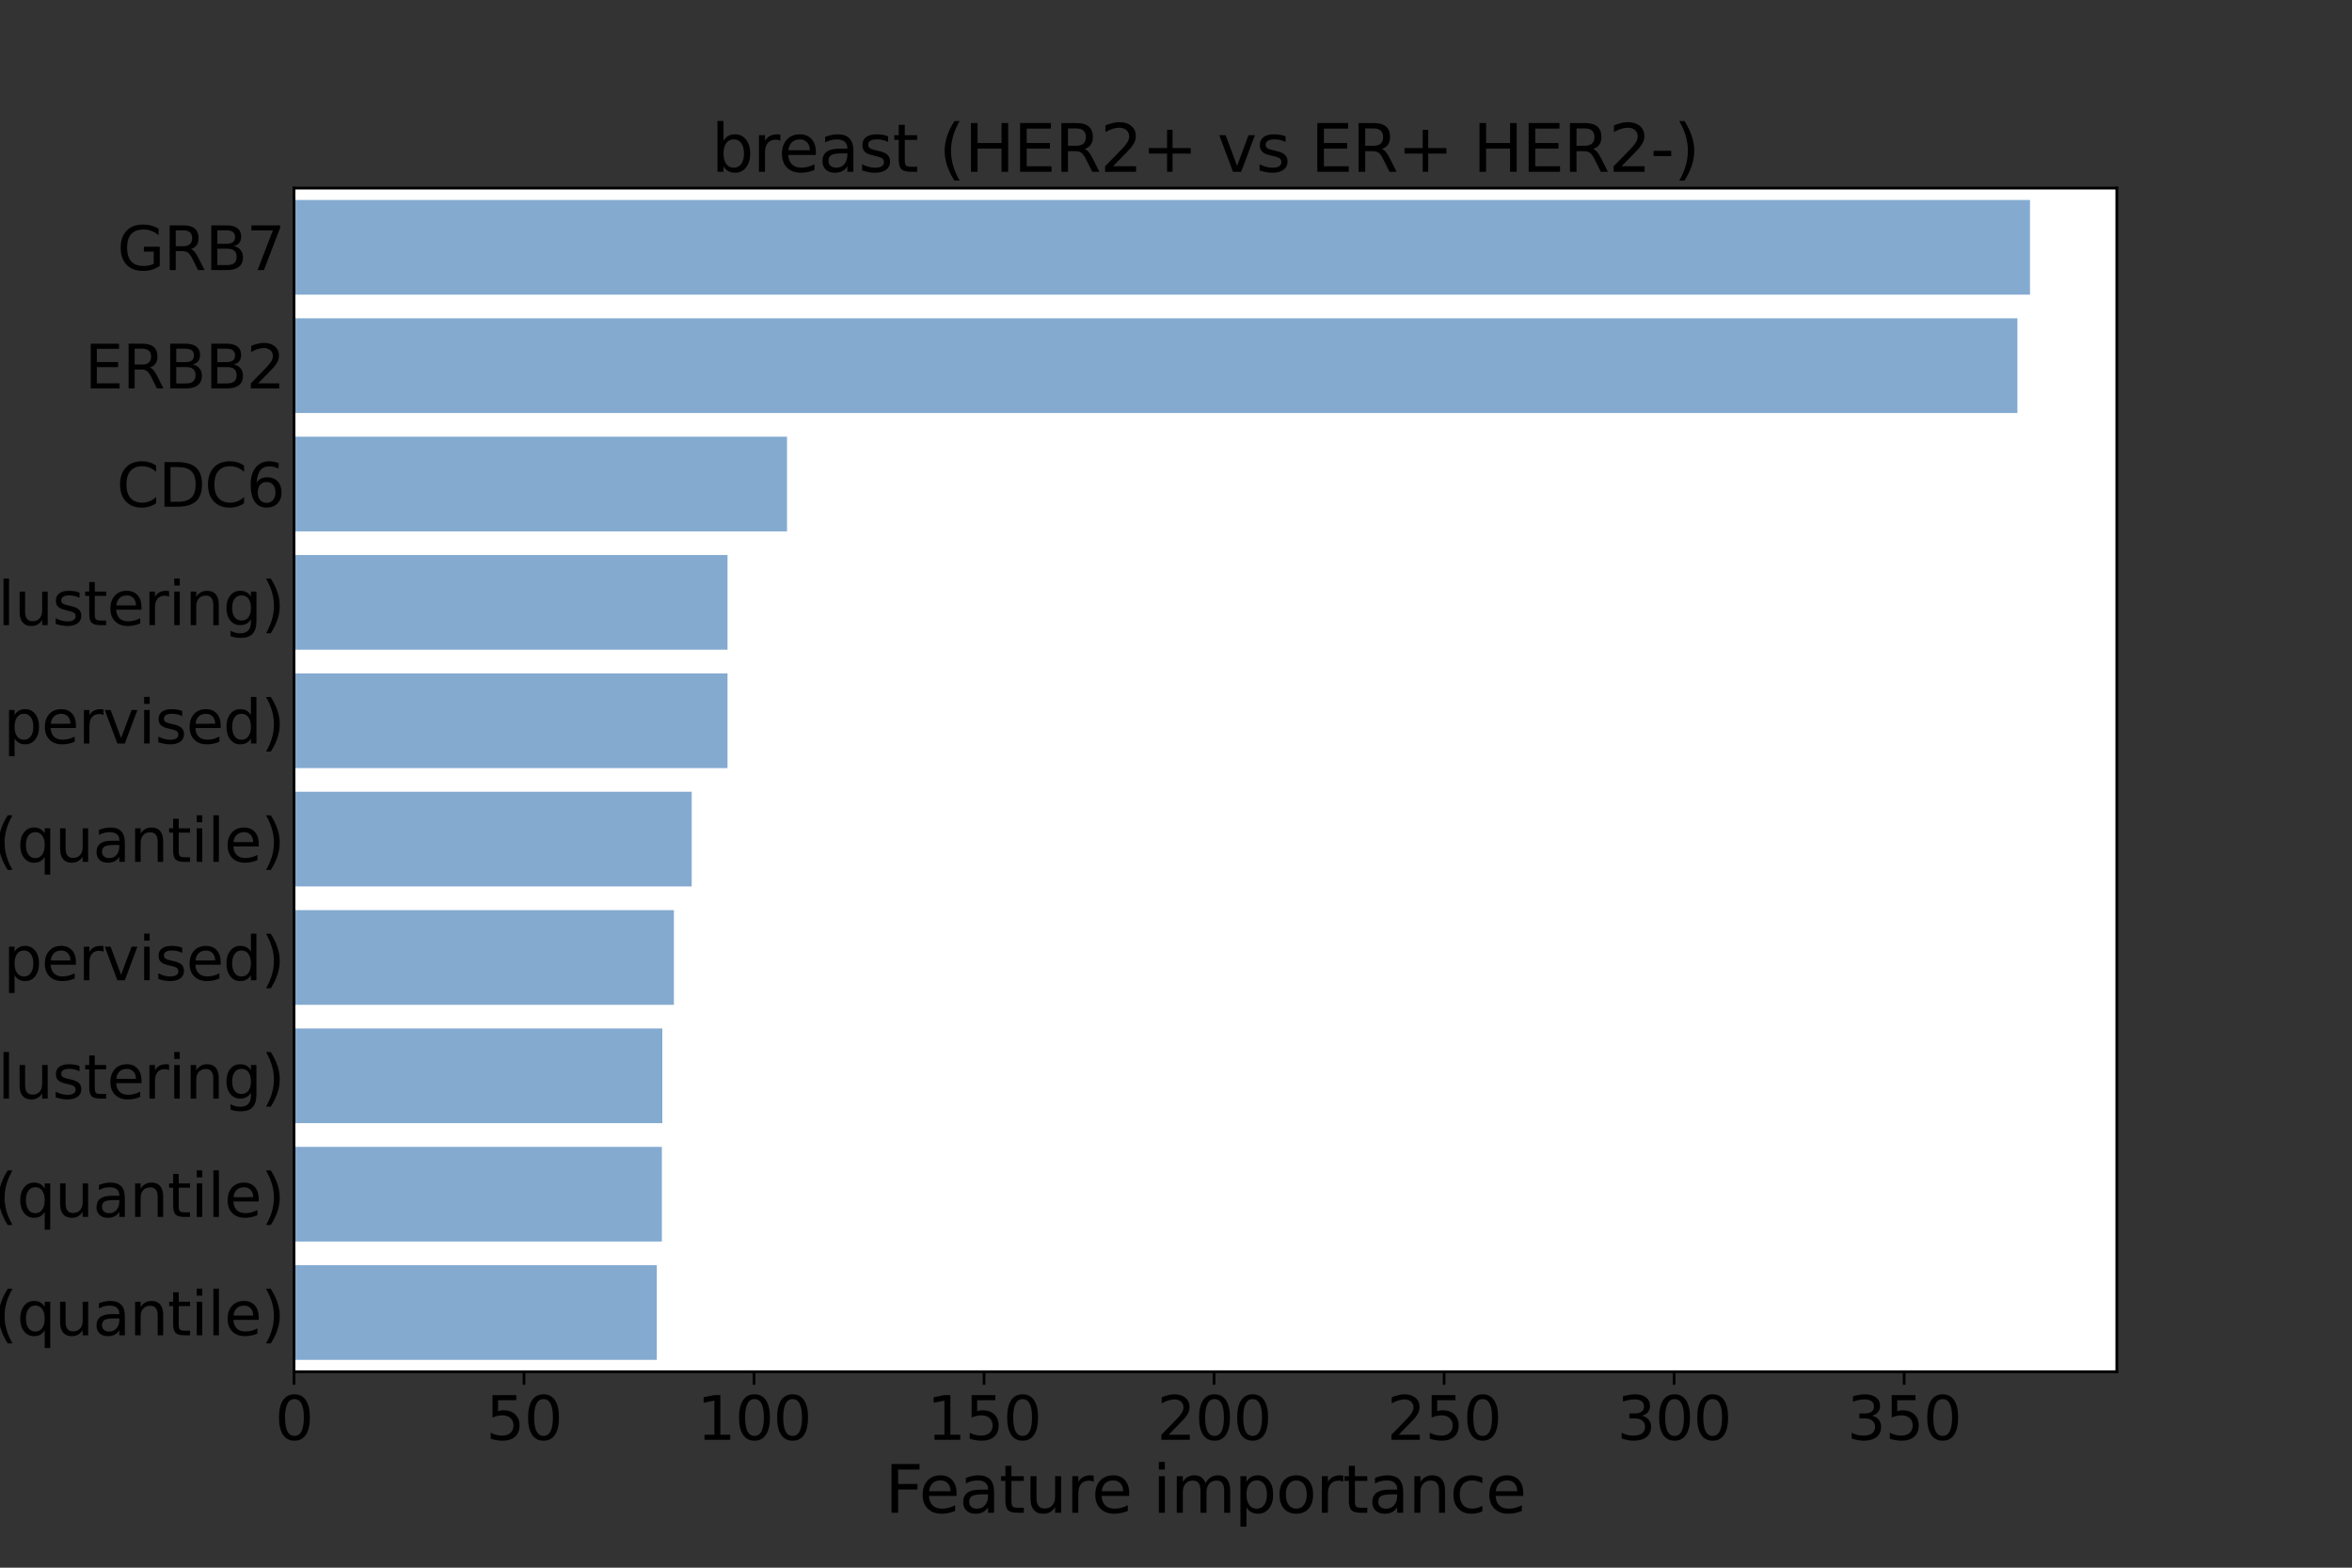 <?xml version="1.0" encoding="utf-8" standalone="no"?>
<!DOCTYPE svg PUBLIC "-//W3C//DTD SVG 1.1//EN"
  "http://www.w3.org/Graphics/SVG/1.1/DTD/svg11.dtd">
<svg xmlns:xlink="http://www.w3.org/1999/xlink" width="864pt" height="576pt" viewBox="0 0 864 576" xmlns="http://www.w3.org/2000/svg" version="1.1">
 <rect x="0" y="0" width="864" height="576" fill="#333333" stroke="none"/>
 <defs>
  <style type="text/css">*{stroke-linejoin: round; stroke-linecap: butt}</style>
 </defs>
 <g id="figure_1">
  <g id="patch_1">
   <path d="M 0 576 
L 864 576 
L 864 0 
L 0 0 
L 0 576 
z
" style="fill: none"/>
  </g>
  <g id="axes_1">
   <g id="patch_2">
    <path d="M 108 504 
L 777.6 504 
L 777.6 69.12 
L 108 69.12 
z
" style="fill: #ffffff"/>
   </g>
   <g id="patch_3">
    <path d="M 108 73.469 
L 745.714 73.469 
L 745.714 108.259 
L 108 108.259 
z
" clip-path="url(#p10f0d154d4)" style="fill: #84aad0"/>
   </g>
   <g id="patch_4">
    <path d="M 108 116.957 
L 741.09 116.957 
L 741.09 151.747 
L 108 151.747 
z
" clip-path="url(#p10f0d154d4)" style="fill: #84aad0"/>
   </g>
   <g id="patch_5">
    <path d="M 108 160.445 
L 289.111 160.445 
L 289.111 195.235 
L 108 195.235 
z
" clip-path="url(#p10f0d154d4)" style="fill: #84aad0"/>
   </g>
   <g id="patch_6">
    <path d="M 108 203.933 
L 267.256 203.933 
L 267.256 238.723 
L 108 238.723 
z
" clip-path="url(#p10f0d154d4)" style="fill: #84aad0"/>
   </g>
   <g id="patch_7">
    <path d="M 108 247.421 
L 267.256 247.421 
L 267.256 282.211 
L 108 282.211 
z
" clip-path="url(#p10f0d154d4)" style="fill: #84aad0"/>
   </g>
   <g id="patch_8">
    <path d="M 108 290.909 
L 254.097 290.909 
L 254.097 325.699 
L 108 325.699 
z
" clip-path="url(#p10f0d154d4)" style="fill: #84aad0"/>
   </g>
   <g id="patch_9">
    <path d="M 108 334.397 
L 247.558 334.397 
L 247.558 369.187 
L 108 369.187 
z
" clip-path="url(#p10f0d154d4)" style="fill: #84aad0"/>
   </g>
   <g id="patch_10">
    <path d="M 108 377.885 
L 243.299 377.885 
L 243.299 412.675 
L 108 412.675 
z
" clip-path="url(#p10f0d154d4)" style="fill: #84aad0"/>
   </g>
   <g id="patch_11">
    <path d="M 108 421.373 
L 243.129 421.373 
L 243.129 456.163 
L 108 456.163 
z
" clip-path="url(#p10f0d154d4)" style="fill: #84aad0"/>
   </g>
   <g id="patch_12">
    <path d="M 108 464.861 
L 241.282 464.861 
L 241.282 499.651 
L 108 499.651 
z
" clip-path="url(#p10f0d154d4)" style="fill: #84aad0"/>
   </g>
   <g id="matplotlib.axis_1">
    <g id="xtick_1">
     <g id="line2d_1">
      <defs>
       <path id="me955456e97" d="M 0 0 
L 0 4.8 
" style="stroke: #000000"/>
      </defs>
      <g>
       <use xlink:href="#me955456e97" x="108" y="504" style="stroke: #000000"/>
      </g>
     </g>
     <g id="text_1">
      <!-- 0 -->
      <g transform="translate(101.001 529.017)scale(0.22 -0.22)">
       <defs>
        <path id="DejaVuSans-30" d="M 2034 4250 
Q 1547 4250 1301 3770 
Q 1056 3291 1056 2328 
Q 1056 1369 1301 889 
Q 1547 409 2034 409 
Q 2525 409 2770 889 
Q 3016 1369 3016 2328 
Q 3016 3291 2770 3770 
Q 2525 4250 2034 4250 
z
M 2034 4750 
Q 2819 4750 3233 4129 
Q 3647 3509 3647 2328 
Q 3647 1150 3233 529 
Q 2819 -91 2034 -91 
Q 1250 -91 836 529 
Q 422 1150 422 2328 
Q 422 3509 836 4129 
Q 1250 4750 2034 4750 
z
" transform="scale(0.016)"/>
       </defs>
       <use xlink:href="#DejaVuSans-30"/>
      </g>
     </g>
    </g>
    <g id="xtick_2">
     <g id="line2d_2">
      <g>
       <use xlink:href="#me955456e97" x="192.497" y="504" style="stroke: #000000"/>
      </g>
     </g>
     <g id="text_2">
      <!-- 50 -->
      <g transform="translate(178.499 529.017)scale(0.22 -0.22)">
       <defs>
        <path id="DejaVuSans-35" d="M 691 4666 
L 3169 4666 
L 3169 4134 
L 1269 4134 
L 1269 2991 
Q 1406 3038 1543 3061 
Q 1681 3084 1819 3084 
Q 2600 3084 3056 2656 
Q 3513 2228 3513 1497 
Q 3513 744 3044 326 
Q 2575 -91 1722 -91 
Q 1428 -91 1123 -41 
Q 819 9 494 109 
L 494 744 
Q 775 591 1075 516 
Q 1375 441 1709 441 
Q 2250 441 2565 725 
Q 2881 1009 2881 1497 
Q 2881 1984 2565 2268 
Q 2250 2553 1709 2553 
Q 1456 2553 1204 2497 
Q 953 2441 691 2322 
L 691 4666 
z
" transform="scale(0.016)"/>
       </defs>
       <use xlink:href="#DejaVuSans-35"/>
       <use xlink:href="#DejaVuSans-30" x="63.623"/>
      </g>
     </g>
    </g>
    <g id="xtick_3">
     <g id="line2d_3">
      <g>
       <use xlink:href="#me955456e97" x="276.994" y="504" style="stroke: #000000"/>
      </g>
     </g>
     <g id="text_3">
      <!-- 100 -->
      <g transform="translate(255.998 529.017)scale(0.22 -0.22)">
       <defs>
        <path id="DejaVuSans-31" d="M 794 531 
L 1825 531 
L 1825 4091 
L 703 3866 
L 703 4441 
L 1819 4666 
L 2450 4666 
L 2450 531 
L 3481 531 
L 3481 0 
L 794 0 
L 794 531 
z
" transform="scale(0.016)"/>
       </defs>
       <use xlink:href="#DejaVuSans-31"/>
       <use xlink:href="#DejaVuSans-30" x="63.623"/>
       <use xlink:href="#DejaVuSans-30" x="127.246"/>
      </g>
     </g>
    </g>
    <g id="xtick_4">
     <g id="line2d_4">
      <g>
       <use xlink:href="#me955456e97" x="361.491" y="504" style="stroke: #000000"/>
      </g>
     </g>
     <g id="text_4">
      <!-- 150 -->
      <g transform="translate(340.495 529.017)scale(0.22 -0.22)">
       <use xlink:href="#DejaVuSans-31"/>
       <use xlink:href="#DejaVuSans-35" x="63.623"/>
       <use xlink:href="#DejaVuSans-30" x="127.246"/>
      </g>
     </g>
    </g>
    <g id="xtick_5">
     <g id="line2d_5">
      <g>
       <use xlink:href="#me955456e97" x="445.988" y="504" style="stroke: #000000"/>
      </g>
     </g>
     <g id="text_5">
      <!-- 200 -->
      <g transform="translate(424.992 529.017)scale(0.22 -0.22)">
       <defs>
        <path id="DejaVuSans-32" d="M 1228 531 
L 3431 531 
L 3431 0 
L 469 0 
L 469 531 
Q 828 903 1448 1529 
Q 2069 2156 2228 2338 
Q 2531 2678 2651 2914 
Q 2772 3150 2772 3378 
Q 2772 3750 2511 3984 
Q 2250 4219 1831 4219 
Q 1534 4219 1204 4116 
Q 875 4013 500 3803 
L 500 4441 
Q 881 4594 1212 4672 
Q 1544 4750 1819 4750 
Q 2544 4750 2975 4387 
Q 3406 4025 3406 3419 
Q 3406 3131 3298 2873 
Q 3191 2616 2906 2266 
Q 2828 2175 2409 1742 
Q 1991 1309 1228 531 
z
" transform="scale(0.016)"/>
       </defs>
       <use xlink:href="#DejaVuSans-32"/>
       <use xlink:href="#DejaVuSans-30" x="63.623"/>
       <use xlink:href="#DejaVuSans-30" x="127.246"/>
      </g>
     </g>
    </g>
    <g id="xtick_6">
     <g id="line2d_6">
      <g>
       <use xlink:href="#me955456e97" x="530.485" y="504" style="stroke: #000000"/>
      </g>
     </g>
     <g id="text_6">
      <!-- 250 -->
      <g transform="translate(509.489 529.017)scale(0.22 -0.22)">
       <use xlink:href="#DejaVuSans-32"/>
       <use xlink:href="#DejaVuSans-35" x="63.623"/>
       <use xlink:href="#DejaVuSans-30" x="127.246"/>
      </g>
     </g>
    </g>
    <g id="xtick_7">
     <g id="line2d_7">
      <g>
       <use xlink:href="#me955456e97" x="614.982" y="504" style="stroke: #000000"/>
      </g>
     </g>
     <g id="text_7">
      <!-- 300 -->
      <g transform="translate(593.986 529.017)scale(0.22 -0.22)">
       <defs>
        <path id="DejaVuSans-33" d="M 2597 2516 
Q 3050 2419 3304 2112 
Q 3559 1806 3559 1356 
Q 3559 666 3084 287 
Q 2609 -91 1734 -91 
Q 1441 -91 1130 -33 
Q 819 25 488 141 
L 488 750 
Q 750 597 1062 519 
Q 1375 441 1716 441 
Q 2309 441 2620 675 
Q 2931 909 2931 1356 
Q 2931 1769 2642 2001 
Q 2353 2234 1838 2234 
L 1294 2234 
L 1294 2753 
L 1863 2753 
Q 2328 2753 2575 2939 
Q 2822 3125 2822 3475 
Q 2822 3834 2567 4026 
Q 2313 4219 1838 4219 
Q 1578 4219 1281 4162 
Q 984 4106 628 3988 
L 628 4550 
Q 988 4650 1302 4700 
Q 1616 4750 1894 4750 
Q 2613 4750 3031 4423 
Q 3450 4097 3450 3541 
Q 3450 3153 3228 2886 
Q 3006 2619 2597 2516 
z
" transform="scale(0.016)"/>
       </defs>
       <use xlink:href="#DejaVuSans-33"/>
       <use xlink:href="#DejaVuSans-30" x="63.623"/>
       <use xlink:href="#DejaVuSans-30" x="127.246"/>
      </g>
     </g>
    </g>
    <g id="xtick_8">
     <g id="line2d_8">
      <g>
       <use xlink:href="#me955456e97" x="699.479" y="504" style="stroke: #000000"/>
      </g>
     </g>
     <g id="text_8">
      <!-- 350 -->
      <g transform="translate(678.482 529.017)scale(0.22 -0.22)">
       <use xlink:href="#DejaVuSans-33"/>
       <use xlink:href="#DejaVuSans-35" x="63.623"/>
       <use xlink:href="#DejaVuSans-30" x="127.246"/>
      </g>
     </g>
    </g>
    <g id="text_9">
     <!-- Feature importance -->
     <g transform="translate(325.089 555.828)scale(0.24 -0.24)">
      <defs>
       <path id="DejaVuSans-46" d="M 628 4666 
L 3309 4666 
L 3309 4134 
L 1259 4134 
L 1259 2759 
L 3109 2759 
L 3109 2228 
L 1259 2228 
L 1259 0 
L 628 0 
L 628 4666 
z
" transform="scale(0.016)"/>
       <path id="DejaVuSans-65" d="M 3597 1894 
L 3597 1613 
L 953 1613 
Q 991 1019 1311 708 
Q 1631 397 2203 397 
Q 2534 397 2845 478 
Q 3156 559 3463 722 
L 3463 178 
Q 3153 47 2828 -22 
Q 2503 -91 2169 -91 
Q 1331 -91 842 396 
Q 353 884 353 1716 
Q 353 2575 817 3079 
Q 1281 3584 2069 3584 
Q 2775 3584 3186 3129 
Q 3597 2675 3597 1894 
z
M 3022 2063 
Q 3016 2534 2758 2815 
Q 2500 3097 2075 3097 
Q 1594 3097 1305 2825 
Q 1016 2553 972 2059 
L 3022 2063 
z
" transform="scale(0.016)"/>
       <path id="DejaVuSans-61" d="M 2194 1759 
Q 1497 1759 1228 1600 
Q 959 1441 959 1056 
Q 959 750 1161 570 
Q 1363 391 1709 391 
Q 2188 391 2477 730 
Q 2766 1069 2766 1631 
L 2766 1759 
L 2194 1759 
z
M 3341 1997 
L 3341 0 
L 2766 0 
L 2766 531 
Q 2569 213 2275 61 
Q 1981 -91 1556 -91 
Q 1019 -91 701 211 
Q 384 513 384 1019 
Q 384 1609 779 1909 
Q 1175 2209 1959 2209 
L 2766 2209 
L 2766 2266 
Q 2766 2663 2505 2880 
Q 2244 3097 1772 3097 
Q 1472 3097 1187 3025 
Q 903 2953 641 2809 
L 641 3341 
Q 956 3463 1253 3523 
Q 1550 3584 1831 3584 
Q 2591 3584 2966 3190 
Q 3341 2797 3341 1997 
z
" transform="scale(0.016)"/>
       <path id="DejaVuSans-74" d="M 1172 4494 
L 1172 3500 
L 2356 3500 
L 2356 3053 
L 1172 3053 
L 1172 1153 
Q 1172 725 1289 603 
Q 1406 481 1766 481 
L 2356 481 
L 2356 0 
L 1766 0 
Q 1100 0 847 248 
Q 594 497 594 1153 
L 594 3053 
L 172 3053 
L 172 3500 
L 594 3500 
L 594 4494 
L 1172 4494 
z
" transform="scale(0.016)"/>
       <path id="DejaVuSans-75" d="M 544 1381 
L 544 3500 
L 1119 3500 
L 1119 1403 
Q 1119 906 1312 657 
Q 1506 409 1894 409 
Q 2359 409 2629 706 
Q 2900 1003 2900 1516 
L 2900 3500 
L 3475 3500 
L 3475 0 
L 2900 0 
L 2900 538 
Q 2691 219 2414 64 
Q 2138 -91 1772 -91 
Q 1169 -91 856 284 
Q 544 659 544 1381 
z
M 1991 3584 
L 1991 3584 
z
" transform="scale(0.016)"/>
       <path id="DejaVuSans-72" d="M 2631 2963 
Q 2534 3019 2420 3045 
Q 2306 3072 2169 3072 
Q 1681 3072 1420 2755 
Q 1159 2438 1159 1844 
L 1159 0 
L 581 0 
L 581 3500 
L 1159 3500 
L 1159 2956 
Q 1341 3275 1631 3429 
Q 1922 3584 2338 3584 
Q 2397 3584 2469 3576 
Q 2541 3569 2628 3553 
L 2631 2963 
z
" transform="scale(0.016)"/>
       <path id="DejaVuSans-20" transform="scale(0.016)"/>
       <path id="DejaVuSans-69" d="M 603 3500 
L 1178 3500 
L 1178 0 
L 603 0 
L 603 3500 
z
M 603 4863 
L 1178 4863 
L 1178 4134 
L 603 4134 
L 603 4863 
z
" transform="scale(0.016)"/>
       <path id="DejaVuSans-6d" d="M 3328 2828 
Q 3544 3216 3844 3400 
Q 4144 3584 4550 3584 
Q 5097 3584 5394 3201 
Q 5691 2819 5691 2113 
L 5691 0 
L 5113 0 
L 5113 2094 
Q 5113 2597 4934 2840 
Q 4756 3084 4391 3084 
Q 3944 3084 3684 2787 
Q 3425 2491 3425 1978 
L 3425 0 
L 2847 0 
L 2847 2094 
Q 2847 2600 2669 2842 
Q 2491 3084 2119 3084 
Q 1678 3084 1418 2786 
Q 1159 2488 1159 1978 
L 1159 0 
L 581 0 
L 581 3500 
L 1159 3500 
L 1159 2956 
Q 1356 3278 1631 3431 
Q 1906 3584 2284 3584 
Q 2666 3584 2933 3390 
Q 3200 3197 3328 2828 
z
" transform="scale(0.016)"/>
       <path id="DejaVuSans-70" d="M 1159 525 
L 1159 -1331 
L 581 -1331 
L 581 3500 
L 1159 3500 
L 1159 2969 
Q 1341 3281 1617 3432 
Q 1894 3584 2278 3584 
Q 2916 3584 3314 3078 
Q 3713 2572 3713 1747 
Q 3713 922 3314 415 
Q 2916 -91 2278 -91 
Q 1894 -91 1617 61 
Q 1341 213 1159 525 
z
M 3116 1747 
Q 3116 2381 2855 2742 
Q 2594 3103 2138 3103 
Q 1681 3103 1420 2742 
Q 1159 2381 1159 1747 
Q 1159 1113 1420 752 
Q 1681 391 2138 391 
Q 2594 391 2855 752 
Q 3116 1113 3116 1747 
z
" transform="scale(0.016)"/>
       <path id="DejaVuSans-6f" d="M 1959 3097 
Q 1497 3097 1228 2736 
Q 959 2375 959 1747 
Q 959 1119 1226 758 
Q 1494 397 1959 397 
Q 2419 397 2687 759 
Q 2956 1122 2956 1747 
Q 2956 2369 2687 2733 
Q 2419 3097 1959 3097 
z
M 1959 3584 
Q 2709 3584 3137 3096 
Q 3566 2609 3566 1747 
Q 3566 888 3137 398 
Q 2709 -91 1959 -91 
Q 1206 -91 779 398 
Q 353 888 353 1747 
Q 353 2609 779 3096 
Q 1206 3584 1959 3584 
z
" transform="scale(0.016)"/>
       <path id="DejaVuSans-6e" d="M 3513 2113 
L 3513 0 
L 2938 0 
L 2938 2094 
Q 2938 2591 2744 2837 
Q 2550 3084 2163 3084 
Q 1697 3084 1428 2787 
Q 1159 2491 1159 1978 
L 1159 0 
L 581 0 
L 581 3500 
L 1159 3500 
L 1159 2956 
Q 1366 3272 1645 3428 
Q 1925 3584 2291 3584 
Q 2894 3584 3203 3211 
Q 3513 2838 3513 2113 
z
" transform="scale(0.016)"/>
       <path id="DejaVuSans-63" d="M 3122 3366 
L 3122 2828 
Q 2878 2963 2633 3030 
Q 2388 3097 2138 3097 
Q 1578 3097 1268 2742 
Q 959 2388 959 1747 
Q 959 1106 1268 751 
Q 1578 397 2138 397 
Q 2388 397 2633 464 
Q 2878 531 3122 666 
L 3122 134 
Q 2881 22 2623 -34 
Q 2366 -91 2075 -91 
Q 1284 -91 818 406 
Q 353 903 353 1747 
Q 353 2603 823 3093 
Q 1294 3584 2113 3584 
Q 2378 3584 2631 3529 
Q 2884 3475 3122 3366 
z
" transform="scale(0.016)"/>
      </defs>
      <use xlink:href="#DejaVuSans-46"/>
      <use xlink:href="#DejaVuSans-65" x="52.02"/>
      <use xlink:href="#DejaVuSans-61" x="113.543"/>
      <use xlink:href="#DejaVuSans-74" x="174.822"/>
      <use xlink:href="#DejaVuSans-75" x="214.031"/>
      <use xlink:href="#DejaVuSans-72" x="277.41"/>
      <use xlink:href="#DejaVuSans-65" x="316.273"/>
      <use xlink:href="#DejaVuSans-20" x="377.797"/>
      <use xlink:href="#DejaVuSans-69" x="409.584"/>
      <use xlink:href="#DejaVuSans-6d" x="437.367"/>
      <use xlink:href="#DejaVuSans-70" x="534.779"/>
      <use xlink:href="#DejaVuSans-6f" x="598.256"/>
      <use xlink:href="#DejaVuSans-72" x="659.438"/>
      <use xlink:href="#DejaVuSans-74" x="700.551"/>
      <use xlink:href="#DejaVuSans-61" x="739.76"/>
      <use xlink:href="#DejaVuSans-6e" x="801.039"/>
      <use xlink:href="#DejaVuSans-63" x="864.418"/>
      <use xlink:href="#DejaVuSans-65" x="919.398"/>
     </g>
    </g>
   </g>
   <g id="matplotlib.axis_2">
    <g id="ytick_1">
     <g id="text_10">
      <!-- GRB7 -->
      <g transform="translate(43.075 99.222)scale(0.22 -0.22)">
       <defs>
        <path id="DejaVuSans-47" d="M 3809 666 
L 3809 1919 
L 2778 1919 
L 2778 2438 
L 4434 2438 
L 4434 434 
Q 4069 175 3628 42 
Q 3188 -91 2688 -91 
Q 1594 -91 976 548 
Q 359 1188 359 2328 
Q 359 3472 976 4111 
Q 1594 4750 2688 4750 
Q 3144 4750 3555 4637 
Q 3966 4525 4313 4306 
L 4313 3634 
Q 3963 3931 3569 4081 
Q 3175 4231 2741 4231 
Q 1884 4231 1454 3753 
Q 1025 3275 1025 2328 
Q 1025 1384 1454 906 
Q 1884 428 2741 428 
Q 3075 428 3337 486 
Q 3600 544 3809 666 
z
" transform="scale(0.016)"/>
        <path id="DejaVuSans-52" d="M 2841 2188 
Q 3044 2119 3236 1894 
Q 3428 1669 3622 1275 
L 4263 0 
L 3584 0 
L 2988 1197 
Q 2756 1666 2539 1819 
Q 2322 1972 1947 1972 
L 1259 1972 
L 1259 0 
L 628 0 
L 628 4666 
L 2053 4666 
Q 2853 4666 3247 4331 
Q 3641 3997 3641 3322 
Q 3641 2881 3436 2590 
Q 3231 2300 2841 2188 
z
M 1259 4147 
L 1259 2491 
L 2053 2491 
Q 2509 2491 2742 2702 
Q 2975 2913 2975 3322 
Q 2975 3731 2742 3939 
Q 2509 4147 2053 4147 
L 1259 4147 
z
" transform="scale(0.016)"/>
        <path id="DejaVuSans-42" d="M 1259 2228 
L 1259 519 
L 2272 519 
Q 2781 519 3026 730 
Q 3272 941 3272 1375 
Q 3272 1813 3026 2020 
Q 2781 2228 2272 2228 
L 1259 2228 
z
M 1259 4147 
L 1259 2741 
L 2194 2741 
Q 2656 2741 2882 2914 
Q 3109 3088 3109 3444 
Q 3109 3797 2882 3972 
Q 2656 4147 2194 4147 
L 1259 4147 
z
M 628 4666 
L 2241 4666 
Q 2963 4666 3353 4366 
Q 3744 4066 3744 3513 
Q 3744 3084 3544 2831 
Q 3344 2578 2956 2516 
Q 3422 2416 3680 2098 
Q 3938 1781 3938 1306 
Q 3938 681 3513 340 
Q 3088 0 2303 0 
L 628 0 
L 628 4666 
z
" transform="scale(0.016)"/>
        <path id="DejaVuSans-37" d="M 525 4666 
L 3525 4666 
L 3525 4397 
L 1831 0 
L 1172 0 
L 2766 4134 
L 525 4134 
L 525 4666 
z
" transform="scale(0.016)"/>
       </defs>
       <use xlink:href="#DejaVuSans-47"/>
       <use xlink:href="#DejaVuSans-52" x="77.49"/>
       <use xlink:href="#DejaVuSans-42" x="146.973"/>
       <use xlink:href="#DejaVuSans-37" x="215.576"/>
      </g>
     </g>
    </g>
    <g id="ytick_2">
     <g id="text_11">
      <!-- ERBB2 -->
      <g transform="translate(31.127 142.71)scale(0.22 -0.22)">
       <defs>
        <path id="DejaVuSans-45" d="M 628 4666 
L 3578 4666 
L 3578 4134 
L 1259 4134 
L 1259 2753 
L 3481 2753 
L 3481 2222 
L 1259 2222 
L 1259 531 
L 3634 531 
L 3634 0 
L 628 0 
L 628 4666 
z
" transform="scale(0.016)"/>
       </defs>
       <use xlink:href="#DejaVuSans-45"/>
       <use xlink:href="#DejaVuSans-52" x="63.184"/>
       <use xlink:href="#DejaVuSans-42" x="132.666"/>
       <use xlink:href="#DejaVuSans-42" x="201.27"/>
       <use xlink:href="#DejaVuSans-32" x="269.873"/>
      </g>
     </g>
    </g>
    <g id="ytick_3">
     <g id="text_12">
      <!-- CDC6 -->
      <g transform="translate(42.838 186.198)scale(0.22 -0.22)">
       <defs>
        <path id="DejaVuSans-43" d="M 4122 4306 
L 4122 3641 
Q 3803 3938 3442 4084 
Q 3081 4231 2675 4231 
Q 1875 4231 1450 3742 
Q 1025 3253 1025 2328 
Q 1025 1406 1450 917 
Q 1875 428 2675 428 
Q 3081 428 3442 575 
Q 3803 722 4122 1019 
L 4122 359 
Q 3791 134 3420 21 
Q 3050 -91 2638 -91 
Q 1578 -91 968 557 
Q 359 1206 359 2328 
Q 359 3453 968 4101 
Q 1578 4750 2638 4750 
Q 3056 4750 3426 4639 
Q 3797 4528 4122 4306 
z
" transform="scale(0.016)"/>
        <path id="DejaVuSans-44" d="M 1259 4147 
L 1259 519 
L 2022 519 
Q 2988 519 3436 956 
Q 3884 1394 3884 2338 
Q 3884 3275 3436 3711 
Q 2988 4147 2022 4147 
L 1259 4147 
z
M 628 4666 
L 1925 4666 
Q 3281 4666 3915 4102 
Q 4550 3538 4550 2338 
Q 4550 1131 3912 565 
Q 3275 0 1925 0 
L 628 0 
L 628 4666 
z
" transform="scale(0.016)"/>
        <path id="DejaVuSans-36" d="M 2113 2584 
Q 1688 2584 1439 2293 
Q 1191 2003 1191 1497 
Q 1191 994 1439 701 
Q 1688 409 2113 409 
Q 2538 409 2786 701 
Q 3034 994 3034 1497 
Q 3034 2003 2786 2293 
Q 2538 2584 2113 2584 
z
M 3366 4563 
L 3366 3988 
Q 3128 4100 2886 4159 
Q 2644 4219 2406 4219 
Q 1781 4219 1451 3797 
Q 1122 3375 1075 2522 
Q 1259 2794 1537 2939 
Q 1816 3084 2150 3084 
Q 2853 3084 3261 2657 
Q 3669 2231 3669 1497 
Q 3669 778 3244 343 
Q 2819 -91 2113 -91 
Q 1303 -91 875 529 
Q 447 1150 447 2328 
Q 447 3434 972 4092 
Q 1497 4750 2381 4750 
Q 2619 4750 2861 4703 
Q 3103 4656 3366 4563 
z
" transform="scale(0.016)"/>
       </defs>
       <use xlink:href="#DejaVuSans-43"/>
       <use xlink:href="#DejaVuSans-44" x="69.824"/>
       <use xlink:href="#DejaVuSans-43" x="146.826"/>
       <use xlink:href="#DejaVuSans-36" x="216.65"/>
      </g>
     </g>
    </g>
    <g id="ytick_4">
     <g id="text_13">
      <!-- SV INV [4446-inf] (clustering) -->
      <g transform="translate(-218.388 229.686)scale(0.22 -0.22)">
       <defs>
        <path id="DejaVuSans-53" d="M 3425 4513 
L 3425 3897 
Q 3066 4069 2747 4153 
Q 2428 4238 2131 4238 
Q 1616 4238 1336 4038 
Q 1056 3838 1056 3469 
Q 1056 3159 1242 3001 
Q 1428 2844 1947 2747 
L 2328 2669 
Q 3034 2534 3370 2195 
Q 3706 1856 3706 1288 
Q 3706 609 3251 259 
Q 2797 -91 1919 -91 
Q 1588 -91 1214 -16 
Q 841 59 441 206 
L 441 856 
Q 825 641 1194 531 
Q 1563 422 1919 422 
Q 2459 422 2753 634 
Q 3047 847 3047 1241 
Q 3047 1584 2836 1778 
Q 2625 1972 2144 2069 
L 1759 2144 
Q 1053 2284 737 2584 
Q 422 2884 422 3419 
Q 422 4038 858 4394 
Q 1294 4750 2059 4750 
Q 2388 4750 2728 4690 
Q 3069 4631 3425 4513 
z
" transform="scale(0.016)"/>
        <path id="DejaVuSans-56" d="M 1831 0 
L 50 4666 
L 709 4666 
L 2188 738 
L 3669 4666 
L 4325 4666 
L 2547 0 
L 1831 0 
z
" transform="scale(0.016)"/>
        <path id="DejaVuSans-49" d="M 628 4666 
L 1259 4666 
L 1259 0 
L 628 0 
L 628 4666 
z
" transform="scale(0.016)"/>
        <path id="DejaVuSans-4e" d="M 628 4666 
L 1478 4666 
L 3547 763 
L 3547 4666 
L 4159 4666 
L 4159 0 
L 3309 0 
L 1241 3903 
L 1241 0 
L 628 0 
L 628 4666 
z
" transform="scale(0.016)"/>
        <path id="DejaVuSans-5b" d="M 550 4863 
L 1875 4863 
L 1875 4416 
L 1125 4416 
L 1125 -397 
L 1875 -397 
L 1875 -844 
L 550 -844 
L 550 4863 
z
" transform="scale(0.016)"/>
        <path id="DejaVuSans-34" d="M 2419 4116 
L 825 1625 
L 2419 1625 
L 2419 4116 
z
M 2253 4666 
L 3047 4666 
L 3047 1625 
L 3713 1625 
L 3713 1100 
L 3047 1100 
L 3047 0 
L 2419 0 
L 2419 1100 
L 313 1100 
L 313 1709 
L 2253 4666 
z
" transform="scale(0.016)"/>
        <path id="DejaVuSans-2d" d="M 313 2009 
L 1997 2009 
L 1997 1497 
L 313 1497 
L 313 2009 
z
" transform="scale(0.016)"/>
        <path id="DejaVuSans-66" d="M 2375 4863 
L 2375 4384 
L 1825 4384 
Q 1516 4384 1395 4259 
Q 1275 4134 1275 3809 
L 1275 3500 
L 2222 3500 
L 2222 3053 
L 1275 3053 
L 1275 0 
L 697 0 
L 697 3053 
L 147 3053 
L 147 3500 
L 697 3500 
L 697 3744 
Q 697 4328 969 4595 
Q 1241 4863 1831 4863 
L 2375 4863 
z
" transform="scale(0.016)"/>
        <path id="DejaVuSans-5d" d="M 1947 4863 
L 1947 -844 
L 622 -844 
L 622 -397 
L 1369 -397 
L 1369 4416 
L 622 4416 
L 622 4863 
L 1947 4863 
z
" transform="scale(0.016)"/>
        <path id="DejaVuSans-28" d="M 1984 4856 
Q 1566 4138 1362 3434 
Q 1159 2731 1159 2009 
Q 1159 1288 1364 580 
Q 1569 -128 1984 -844 
L 1484 -844 
Q 1016 -109 783 600 
Q 550 1309 550 2009 
Q 550 2706 781 3412 
Q 1013 4119 1484 4856 
L 1984 4856 
z
" transform="scale(0.016)"/>
        <path id="DejaVuSans-6c" d="M 603 4863 
L 1178 4863 
L 1178 0 
L 603 0 
L 603 4863 
z
" transform="scale(0.016)"/>
        <path id="DejaVuSans-73" d="M 2834 3397 
L 2834 2853 
Q 2591 2978 2328 3040 
Q 2066 3103 1784 3103 
Q 1356 3103 1142 2972 
Q 928 2841 928 2578 
Q 928 2378 1081 2264 
Q 1234 2150 1697 2047 
L 1894 2003 
Q 2506 1872 2764 1633 
Q 3022 1394 3022 966 
Q 3022 478 2636 193 
Q 2250 -91 1575 -91 
Q 1294 -91 989 -36 
Q 684 19 347 128 
L 347 722 
Q 666 556 975 473 
Q 1284 391 1588 391 
Q 1994 391 2212 530 
Q 2431 669 2431 922 
Q 2431 1156 2273 1281 
Q 2116 1406 1581 1522 
L 1381 1569 
Q 847 1681 609 1914 
Q 372 2147 372 2553 
Q 372 3047 722 3315 
Q 1072 3584 1716 3584 
Q 2034 3584 2315 3537 
Q 2597 3491 2834 3397 
z
" transform="scale(0.016)"/>
        <path id="DejaVuSans-67" d="M 2906 1791 
Q 2906 2416 2648 2759 
Q 2391 3103 1925 3103 
Q 1463 3103 1205 2759 
Q 947 2416 947 1791 
Q 947 1169 1205 825 
Q 1463 481 1925 481 
Q 2391 481 2648 825 
Q 2906 1169 2906 1791 
z
M 3481 434 
Q 3481 -459 3084 -895 
Q 2688 -1331 1869 -1331 
Q 1566 -1331 1297 -1286 
Q 1028 -1241 775 -1147 
L 775 -588 
Q 1028 -725 1275 -790 
Q 1522 -856 1778 -856 
Q 2344 -856 2625 -561 
Q 2906 -266 2906 331 
L 2906 616 
Q 2728 306 2450 153 
Q 2172 0 1784 0 
Q 1141 0 747 490 
Q 353 981 353 1791 
Q 353 2603 747 3093 
Q 1141 3584 1784 3584 
Q 2172 3584 2450 3431 
Q 2728 3278 2906 2969 
L 2906 3500 
L 3481 3500 
L 3481 434 
z
" transform="scale(0.016)"/>
        <path id="DejaVuSans-29" d="M 513 4856 
L 1013 4856 
Q 1481 4119 1714 3412 
Q 1947 2706 1947 2009 
Q 1947 1309 1714 600 
Q 1481 -109 1013 -844 
L 513 -844 
Q 928 -128 1133 580 
Q 1338 1288 1338 2009 
Q 1338 2731 1133 3434 
Q 928 4138 513 4856 
z
" transform="scale(0.016)"/>
       </defs>
       <use xlink:href="#DejaVuSans-53"/>
       <use xlink:href="#DejaVuSans-56" x="63.477"/>
       <use xlink:href="#DejaVuSans-20" x="131.885"/>
       <use xlink:href="#DejaVuSans-49" x="163.672"/>
       <use xlink:href="#DejaVuSans-4e" x="193.164"/>
       <use xlink:href="#DejaVuSans-56" x="267.969"/>
       <use xlink:href="#DejaVuSans-20" x="336.377"/>
       <use xlink:href="#DejaVuSans-5b" x="368.164"/>
       <use xlink:href="#DejaVuSans-34" x="407.178"/>
       <use xlink:href="#DejaVuSans-34" x="470.801"/>
       <use xlink:href="#DejaVuSans-34" x="534.424"/>
       <use xlink:href="#DejaVuSans-36" x="598.047"/>
       <use xlink:href="#DejaVuSans-2d" x="661.67"/>
       <use xlink:href="#DejaVuSans-69" x="697.754"/>
       <use xlink:href="#DejaVuSans-6e" x="725.537"/>
       <use xlink:href="#DejaVuSans-66" x="788.916"/>
       <use xlink:href="#DejaVuSans-5d" x="824.121"/>
       <use xlink:href="#DejaVuSans-20" x="863.135"/>
       <use xlink:href="#DejaVuSans-28" x="894.922"/>
       <use xlink:href="#DejaVuSans-63" x="933.936"/>
       <use xlink:href="#DejaVuSans-6c" x="988.916"/>
       <use xlink:href="#DejaVuSans-75" x="1016.699"/>
       <use xlink:href="#DejaVuSans-73" x="1080.078"/>
       <use xlink:href="#DejaVuSans-74" x="1132.178"/>
       <use xlink:href="#DejaVuSans-65" x="1171.387"/>
       <use xlink:href="#DejaVuSans-72" x="1232.91"/>
       <use xlink:href="#DejaVuSans-69" x="1274.023"/>
       <use xlink:href="#DejaVuSans-6e" x="1301.807"/>
       <use xlink:href="#DejaVuSans-67" x="1365.186"/>
       <use xlink:href="#DejaVuSans-29" x="1428.662"/>
      </g>
     </g>
    </g>
    <g id="ytick_5">
     <g id="text_14">
      <!-- SV INV [4441-inf] (supervised) -->
      <g transform="translate(-229.597 273.174)scale(0.22 -0.22)">
       <defs>
        <path id="DejaVuSans-76" d="M 191 3500 
L 800 3500 
L 1894 563 
L 2988 3500 
L 3597 3500 
L 2284 0 
L 1503 0 
L 191 3500 
z
" transform="scale(0.016)"/>
        <path id="DejaVuSans-64" d="M 2906 2969 
L 2906 4863 
L 3481 4863 
L 3481 0 
L 2906 0 
L 2906 525 
Q 2725 213 2448 61 
Q 2172 -91 1784 -91 
Q 1150 -91 751 415 
Q 353 922 353 1747 
Q 353 2572 751 3078 
Q 1150 3584 1784 3584 
Q 2172 3584 2448 3432 
Q 2725 3281 2906 2969 
z
M 947 1747 
Q 947 1113 1208 752 
Q 1469 391 1925 391 
Q 2381 391 2643 752 
Q 2906 1113 2906 1747 
Q 2906 2381 2643 2742 
Q 2381 3103 1925 3103 
Q 1469 3103 1208 2742 
Q 947 2381 947 1747 
z
" transform="scale(0.016)"/>
       </defs>
       <use xlink:href="#DejaVuSans-53"/>
       <use xlink:href="#DejaVuSans-56" x="63.477"/>
       <use xlink:href="#DejaVuSans-20" x="131.885"/>
       <use xlink:href="#DejaVuSans-49" x="163.672"/>
       <use xlink:href="#DejaVuSans-4e" x="193.164"/>
       <use xlink:href="#DejaVuSans-56" x="267.969"/>
       <use xlink:href="#DejaVuSans-20" x="336.377"/>
       <use xlink:href="#DejaVuSans-5b" x="368.164"/>
       <use xlink:href="#DejaVuSans-34" x="407.178"/>
       <use xlink:href="#DejaVuSans-34" x="470.801"/>
       <use xlink:href="#DejaVuSans-34" x="534.424"/>
       <use xlink:href="#DejaVuSans-31" x="598.047"/>
       <use xlink:href="#DejaVuSans-2d" x="661.67"/>
       <use xlink:href="#DejaVuSans-69" x="697.754"/>
       <use xlink:href="#DejaVuSans-6e" x="725.537"/>
       <use xlink:href="#DejaVuSans-66" x="788.916"/>
       <use xlink:href="#DejaVuSans-5d" x="824.121"/>
       <use xlink:href="#DejaVuSans-20" x="863.135"/>
       <use xlink:href="#DejaVuSans-28" x="894.922"/>
       <use xlink:href="#DejaVuSans-73" x="933.936"/>
       <use xlink:href="#DejaVuSans-75" x="986.035"/>
       <use xlink:href="#DejaVuSans-70" x="1049.414"/>
       <use xlink:href="#DejaVuSans-65" x="1112.891"/>
       <use xlink:href="#DejaVuSans-72" x="1174.414"/>
       <use xlink:href="#DejaVuSans-76" x="1215.527"/>
       <use xlink:href="#DejaVuSans-69" x="1274.707"/>
       <use xlink:href="#DejaVuSans-73" x="1302.49"/>
       <use xlink:href="#DejaVuSans-65" x="1354.59"/>
       <use xlink:href="#DejaVuSans-64" x="1416.113"/>
       <use xlink:href="#DejaVuSans-29" x="1479.59"/>
      </g>
     </g>
    </g>
    <g id="ytick_6">
     <g id="text_15">
      <!-- SV INV [684878-1433648] (quantile) -->
      <g transform="translate(-297.447 316.662)scale(0.22 -0.22)">
       <defs>
        <path id="DejaVuSans-38" d="M 2034 2216 
Q 1584 2216 1326 1975 
Q 1069 1734 1069 1313 
Q 1069 891 1326 650 
Q 1584 409 2034 409 
Q 2484 409 2743 651 
Q 3003 894 3003 1313 
Q 3003 1734 2745 1975 
Q 2488 2216 2034 2216 
z
M 1403 2484 
Q 997 2584 770 2862 
Q 544 3141 544 3541 
Q 544 4100 942 4425 
Q 1341 4750 2034 4750 
Q 2731 4750 3128 4425 
Q 3525 4100 3525 3541 
Q 3525 3141 3298 2862 
Q 3072 2584 2669 2484 
Q 3125 2378 3379 2068 
Q 3634 1759 3634 1313 
Q 3634 634 3220 271 
Q 2806 -91 2034 -91 
Q 1263 -91 848 271 
Q 434 634 434 1313 
Q 434 1759 690 2068 
Q 947 2378 1403 2484 
z
M 1172 3481 
Q 1172 3119 1398 2916 
Q 1625 2713 2034 2713 
Q 2441 2713 2670 2916 
Q 2900 3119 2900 3481 
Q 2900 3844 2670 4047 
Q 2441 4250 2034 4250 
Q 1625 4250 1398 4047 
Q 1172 3844 1172 3481 
z
" transform="scale(0.016)"/>
        <path id="DejaVuSans-71" d="M 947 1747 
Q 947 1113 1208 752 
Q 1469 391 1925 391 
Q 2381 391 2643 752 
Q 2906 1113 2906 1747 
Q 2906 2381 2643 2742 
Q 2381 3103 1925 3103 
Q 1469 3103 1208 2742 
Q 947 2381 947 1747 
z
M 2906 525 
Q 2725 213 2448 61 
Q 2172 -91 1784 -91 
Q 1150 -91 751 415 
Q 353 922 353 1747 
Q 353 2572 751 3078 
Q 1150 3584 1784 3584 
Q 2172 3584 2448 3432 
Q 2725 3281 2906 2969 
L 2906 3500 
L 3481 3500 
L 3481 -1331 
L 2906 -1331 
L 2906 525 
z
" transform="scale(0.016)"/>
       </defs>
       <use xlink:href="#DejaVuSans-53"/>
       <use xlink:href="#DejaVuSans-56" x="63.477"/>
       <use xlink:href="#DejaVuSans-20" x="131.885"/>
       <use xlink:href="#DejaVuSans-49" x="163.672"/>
       <use xlink:href="#DejaVuSans-4e" x="193.164"/>
       <use xlink:href="#DejaVuSans-56" x="267.969"/>
       <use xlink:href="#DejaVuSans-20" x="336.377"/>
       <use xlink:href="#DejaVuSans-5b" x="368.164"/>
       <use xlink:href="#DejaVuSans-36" x="407.178"/>
       <use xlink:href="#DejaVuSans-38" x="470.801"/>
       <use xlink:href="#DejaVuSans-34" x="534.424"/>
       <use xlink:href="#DejaVuSans-38" x="598.047"/>
       <use xlink:href="#DejaVuSans-37" x="661.67"/>
       <use xlink:href="#DejaVuSans-38" x="725.293"/>
       <use xlink:href="#DejaVuSans-2d" x="788.916"/>
       <use xlink:href="#DejaVuSans-31" x="825"/>
       <use xlink:href="#DejaVuSans-34" x="888.623"/>
       <use xlink:href="#DejaVuSans-33" x="952.246"/>
       <use xlink:href="#DejaVuSans-33" x="1015.869"/>
       <use xlink:href="#DejaVuSans-36" x="1079.492"/>
       <use xlink:href="#DejaVuSans-34" x="1143.115"/>
       <use xlink:href="#DejaVuSans-38" x="1206.738"/>
       <use xlink:href="#DejaVuSans-5d" x="1270.361"/>
       <use xlink:href="#DejaVuSans-20" x="1309.375"/>
       <use xlink:href="#DejaVuSans-28" x="1341.162"/>
       <use xlink:href="#DejaVuSans-71" x="1380.176"/>
       <use xlink:href="#DejaVuSans-75" x="1443.652"/>
       <use xlink:href="#DejaVuSans-61" x="1507.031"/>
       <use xlink:href="#DejaVuSans-6e" x="1568.311"/>
       <use xlink:href="#DejaVuSans-74" x="1631.689"/>
       <use xlink:href="#DejaVuSans-69" x="1670.898"/>
       <use xlink:href="#DejaVuSans-6c" x="1698.682"/>
       <use xlink:href="#DejaVuSans-65" x="1726.465"/>
       <use xlink:href="#DejaVuSans-29" x="1787.988"/>
      </g>
     </g>
    </g>
    <g id="ytick_7">
     <g id="text_16">
      <!-- SV DEL [30859-54307512] (supervised) -->
      <g transform="translate(-332.877 360.15)scale(0.22 -0.22)">
       <defs>
        <path id="DejaVuSans-4c" d="M 628 4666 
L 1259 4666 
L 1259 531 
L 3531 531 
L 3531 0 
L 628 0 
L 628 4666 
z
" transform="scale(0.016)"/>
        <path id="DejaVuSans-39" d="M 703 97 
L 703 672 
Q 941 559 1184 500 
Q 1428 441 1663 441 
Q 2288 441 2617 861 
Q 2947 1281 2994 2138 
Q 2813 1869 2534 1725 
Q 2256 1581 1919 1581 
Q 1219 1581 811 2004 
Q 403 2428 403 3163 
Q 403 3881 828 4315 
Q 1253 4750 1959 4750 
Q 2769 4750 3195 4129 
Q 3622 3509 3622 2328 
Q 3622 1225 3098 567 
Q 2575 -91 1691 -91 
Q 1453 -91 1209 -44 
Q 966 3 703 97 
z
M 1959 2075 
Q 2384 2075 2632 2365 
Q 2881 2656 2881 3163 
Q 2881 3666 2632 3958 
Q 2384 4250 1959 4250 
Q 1534 4250 1286 3958 
Q 1038 3666 1038 3163 
Q 1038 2656 1286 2365 
Q 1534 2075 1959 2075 
z
" transform="scale(0.016)"/>
       </defs>
       <use xlink:href="#DejaVuSans-53"/>
       <use xlink:href="#DejaVuSans-56" x="63.477"/>
       <use xlink:href="#DejaVuSans-20" x="131.885"/>
       <use xlink:href="#DejaVuSans-44" x="163.672"/>
       <use xlink:href="#DejaVuSans-45" x="240.674"/>
       <use xlink:href="#DejaVuSans-4c" x="303.857"/>
       <use xlink:href="#DejaVuSans-20" x="359.57"/>
       <use xlink:href="#DejaVuSans-5b" x="391.357"/>
       <use xlink:href="#DejaVuSans-33" x="430.371"/>
       <use xlink:href="#DejaVuSans-30" x="493.994"/>
       <use xlink:href="#DejaVuSans-38" x="557.617"/>
       <use xlink:href="#DejaVuSans-35" x="621.24"/>
       <use xlink:href="#DejaVuSans-39" x="684.863"/>
       <use xlink:href="#DejaVuSans-2d" x="748.486"/>
       <use xlink:href="#DejaVuSans-35" x="784.57"/>
       <use xlink:href="#DejaVuSans-34" x="848.193"/>
       <use xlink:href="#DejaVuSans-33" x="911.816"/>
       <use xlink:href="#DejaVuSans-30" x="975.439"/>
       <use xlink:href="#DejaVuSans-37" x="1039.062"/>
       <use xlink:href="#DejaVuSans-35" x="1102.686"/>
       <use xlink:href="#DejaVuSans-31" x="1166.309"/>
       <use xlink:href="#DejaVuSans-32" x="1229.932"/>
       <use xlink:href="#DejaVuSans-5d" x="1293.555"/>
       <use xlink:href="#DejaVuSans-20" x="1332.568"/>
       <use xlink:href="#DejaVuSans-28" x="1364.355"/>
       <use xlink:href="#DejaVuSans-73" x="1403.369"/>
       <use xlink:href="#DejaVuSans-75" x="1455.469"/>
       <use xlink:href="#DejaVuSans-70" x="1518.848"/>
       <use xlink:href="#DejaVuSans-65" x="1582.324"/>
       <use xlink:href="#DejaVuSans-72" x="1643.848"/>
       <use xlink:href="#DejaVuSans-76" x="1684.961"/>
       <use xlink:href="#DejaVuSans-69" x="1744.141"/>
       <use xlink:href="#DejaVuSans-73" x="1771.924"/>
       <use xlink:href="#DejaVuSans-65" x="1824.023"/>
       <use xlink:href="#DejaVuSans-64" x="1885.547"/>
       <use xlink:href="#DejaVuSans-29" x="1949.023"/>
      </g>
     </g>
    </g>
    <g id="ytick_8">
     <g id="text_17">
      <!-- CNV GAIN [238938-1310071] (clustering) -->
      <g transform="translate(-351.467 403.638)scale(0.22 -0.22)">
       <defs>
        <path id="DejaVuSans-41" d="M 2188 4044 
L 1331 1722 
L 3047 1722 
L 2188 4044 
z
M 1831 4666 
L 2547 4666 
L 4325 0 
L 3669 0 
L 3244 1197 
L 1141 1197 
L 716 0 
L 50 0 
L 1831 4666 
z
" transform="scale(0.016)"/>
       </defs>
       <use xlink:href="#DejaVuSans-43"/>
       <use xlink:href="#DejaVuSans-4e" x="69.824"/>
       <use xlink:href="#DejaVuSans-56" x="144.629"/>
       <use xlink:href="#DejaVuSans-20" x="213.037"/>
       <use xlink:href="#DejaVuSans-47" x="244.824"/>
       <use xlink:href="#DejaVuSans-41" x="322.314"/>
       <use xlink:href="#DejaVuSans-49" x="390.723"/>
       <use xlink:href="#DejaVuSans-4e" x="420.215"/>
       <use xlink:href="#DejaVuSans-20" x="495.02"/>
       <use xlink:href="#DejaVuSans-5b" x="526.807"/>
       <use xlink:href="#DejaVuSans-32" x="565.82"/>
       <use xlink:href="#DejaVuSans-33" x="629.443"/>
       <use xlink:href="#DejaVuSans-38" x="693.066"/>
       <use xlink:href="#DejaVuSans-39" x="756.689"/>
       <use xlink:href="#DejaVuSans-33" x="820.312"/>
       <use xlink:href="#DejaVuSans-38" x="883.936"/>
       <use xlink:href="#DejaVuSans-2d" x="947.559"/>
       <use xlink:href="#DejaVuSans-31" x="983.643"/>
       <use xlink:href="#DejaVuSans-33" x="1047.266"/>
       <use xlink:href="#DejaVuSans-31" x="1110.889"/>
       <use xlink:href="#DejaVuSans-30" x="1174.512"/>
       <use xlink:href="#DejaVuSans-30" x="1238.135"/>
       <use xlink:href="#DejaVuSans-37" x="1301.758"/>
       <use xlink:href="#DejaVuSans-31" x="1365.381"/>
       <use xlink:href="#DejaVuSans-5d" x="1429.004"/>
       <use xlink:href="#DejaVuSans-20" x="1468.018"/>
       <use xlink:href="#DejaVuSans-28" x="1499.805"/>
       <use xlink:href="#DejaVuSans-63" x="1538.818"/>
       <use xlink:href="#DejaVuSans-6c" x="1593.799"/>
       <use xlink:href="#DejaVuSans-75" x="1621.582"/>
       <use xlink:href="#DejaVuSans-73" x="1684.961"/>
       <use xlink:href="#DejaVuSans-74" x="1737.061"/>
       <use xlink:href="#DejaVuSans-65" x="1776.27"/>
       <use xlink:href="#DejaVuSans-72" x="1837.793"/>
       <use xlink:href="#DejaVuSans-69" x="1878.906"/>
       <use xlink:href="#DejaVuSans-6e" x="1906.689"/>
       <use xlink:href="#DejaVuSans-67" x="1970.068"/>
       <use xlink:href="#DejaVuSans-29" x="2033.545"/>
      </g>
     </g>
    </g>
    <g id="ytick_9">
     <g id="text_18">
      <!-- SV INV [14318619-22105788] (quantile) -->
      <g transform="translate(-339.439 447.126)scale(0.22 -0.22)">
       <use xlink:href="#DejaVuSans-53"/>
       <use xlink:href="#DejaVuSans-56" x="63.477"/>
       <use xlink:href="#DejaVuSans-20" x="131.885"/>
       <use xlink:href="#DejaVuSans-49" x="163.672"/>
       <use xlink:href="#DejaVuSans-4e" x="193.164"/>
       <use xlink:href="#DejaVuSans-56" x="267.969"/>
       <use xlink:href="#DejaVuSans-20" x="336.377"/>
       <use xlink:href="#DejaVuSans-5b" x="368.164"/>
       <use xlink:href="#DejaVuSans-31" x="407.178"/>
       <use xlink:href="#DejaVuSans-34" x="470.801"/>
       <use xlink:href="#DejaVuSans-33" x="534.424"/>
       <use xlink:href="#DejaVuSans-31" x="598.047"/>
       <use xlink:href="#DejaVuSans-38" x="661.67"/>
       <use xlink:href="#DejaVuSans-36" x="725.293"/>
       <use xlink:href="#DejaVuSans-31" x="788.916"/>
       <use xlink:href="#DejaVuSans-39" x="852.539"/>
       <use xlink:href="#DejaVuSans-2d" x="916.162"/>
       <use xlink:href="#DejaVuSans-32" x="952.246"/>
       <use xlink:href="#DejaVuSans-32" x="1015.869"/>
       <use xlink:href="#DejaVuSans-31" x="1079.492"/>
       <use xlink:href="#DejaVuSans-30" x="1143.115"/>
       <use xlink:href="#DejaVuSans-35" x="1206.738"/>
       <use xlink:href="#DejaVuSans-37" x="1270.361"/>
       <use xlink:href="#DejaVuSans-38" x="1333.984"/>
       <use xlink:href="#DejaVuSans-38" x="1397.607"/>
       <use xlink:href="#DejaVuSans-5d" x="1461.23"/>
       <use xlink:href="#DejaVuSans-20" x="1500.244"/>
       <use xlink:href="#DejaVuSans-28" x="1532.031"/>
       <use xlink:href="#DejaVuSans-71" x="1571.045"/>
       <use xlink:href="#DejaVuSans-75" x="1634.521"/>
       <use xlink:href="#DejaVuSans-61" x="1697.9"/>
       <use xlink:href="#DejaVuSans-6e" x="1759.18"/>
       <use xlink:href="#DejaVuSans-74" x="1822.559"/>
       <use xlink:href="#DejaVuSans-69" x="1861.768"/>
       <use xlink:href="#DejaVuSans-6c" x="1889.551"/>
       <use xlink:href="#DejaVuSans-65" x="1917.334"/>
       <use xlink:href="#DejaVuSans-29" x="1978.857"/>
      </g>
     </g>
    </g>
    <g id="ytick_10">
     <g id="text_19">
      <!-- SV INV [9267-46320] (quantile) -->
      <g transform="translate(-241.457 490.614)scale(0.22 -0.22)">
       <use xlink:href="#DejaVuSans-53"/>
       <use xlink:href="#DejaVuSans-56" x="63.477"/>
       <use xlink:href="#DejaVuSans-20" x="131.885"/>
       <use xlink:href="#DejaVuSans-49" x="163.672"/>
       <use xlink:href="#DejaVuSans-4e" x="193.164"/>
       <use xlink:href="#DejaVuSans-56" x="267.969"/>
       <use xlink:href="#DejaVuSans-20" x="336.377"/>
       <use xlink:href="#DejaVuSans-5b" x="368.164"/>
       <use xlink:href="#DejaVuSans-39" x="407.178"/>
       <use xlink:href="#DejaVuSans-32" x="470.801"/>
       <use xlink:href="#DejaVuSans-36" x="534.424"/>
       <use xlink:href="#DejaVuSans-37" x="598.047"/>
       <use xlink:href="#DejaVuSans-2d" x="661.67"/>
       <use xlink:href="#DejaVuSans-34" x="697.754"/>
       <use xlink:href="#DejaVuSans-36" x="761.377"/>
       <use xlink:href="#DejaVuSans-33" x="825"/>
       <use xlink:href="#DejaVuSans-32" x="888.623"/>
       <use xlink:href="#DejaVuSans-30" x="952.246"/>
       <use xlink:href="#DejaVuSans-5d" x="1015.869"/>
       <use xlink:href="#DejaVuSans-20" x="1054.883"/>
       <use xlink:href="#DejaVuSans-28" x="1086.67"/>
       <use xlink:href="#DejaVuSans-71" x="1125.684"/>
       <use xlink:href="#DejaVuSans-75" x="1189.16"/>
       <use xlink:href="#DejaVuSans-61" x="1252.539"/>
       <use xlink:href="#DejaVuSans-6e" x="1313.818"/>
       <use xlink:href="#DejaVuSans-74" x="1377.197"/>
       <use xlink:href="#DejaVuSans-69" x="1416.406"/>
       <use xlink:href="#DejaVuSans-6c" x="1444.189"/>
       <use xlink:href="#DejaVuSans-65" x="1471.973"/>
       <use xlink:href="#DejaVuSans-29" x="1533.496"/>
      </g>
     </g>
    </g>
   </g>
   <g id="line2d_9">
    <path clip-path="url(#p10f0d154d4)" style="fill: none; stroke: #424242; stroke-width: 2.16; stroke-linecap: square"/>
   </g>
   <g id="line2d_10">
    <path clip-path="url(#p10f0d154d4)" style="fill: none; stroke: #424242; stroke-width: 2.16; stroke-linecap: square"/>
   </g>
   <g id="line2d_11">
    <path clip-path="url(#p10f0d154d4)" style="fill: none; stroke: #424242; stroke-width: 2.16; stroke-linecap: square"/>
   </g>
   <g id="line2d_12">
    <path clip-path="url(#p10f0d154d4)" style="fill: none; stroke: #424242; stroke-width: 2.16; stroke-linecap: square"/>
   </g>
   <g id="line2d_13">
    <path clip-path="url(#p10f0d154d4)" style="fill: none; stroke: #424242; stroke-width: 2.16; stroke-linecap: square"/>
   </g>
   <g id="line2d_14">
    <path clip-path="url(#p10f0d154d4)" style="fill: none; stroke: #424242; stroke-width: 2.16; stroke-linecap: square"/>
   </g>
   <g id="line2d_15">
    <path clip-path="url(#p10f0d154d4)" style="fill: none; stroke: #424242; stroke-width: 2.16; stroke-linecap: square"/>
   </g>
   <g id="line2d_16">
    <path clip-path="url(#p10f0d154d4)" style="fill: none; stroke: #424242; stroke-width: 2.16; stroke-linecap: square"/>
   </g>
   <g id="line2d_17">
    <path clip-path="url(#p10f0d154d4)" style="fill: none; stroke: #424242; stroke-width: 2.16; stroke-linecap: square"/>
   </g>
   <g id="line2d_18">
    <path clip-path="url(#p10f0d154d4)" style="fill: none; stroke: #424242; stroke-width: 2.16; stroke-linecap: square"/>
   </g>
   <g id="patch_13">
    <path d="M 108 504 
L 108 69.12 
" style="fill: none; stroke: #000000; stroke-linejoin: miter; stroke-linecap: square"/>
   </g>
   <g id="patch_14">
    <path d="M 777.6 504 
L 777.6 69.12 
" style="fill: none; stroke: #000000; stroke-linejoin: miter; stroke-linecap: square"/>
   </g>
   <g id="patch_15">
    <path d="M 108 504 
L 777.6 504 
" style="fill: none; stroke: #000000; stroke-linejoin: miter; stroke-linecap: square"/>
   </g>
   <g id="patch_16">
    <path d="M 108 69.12 
L 777.6 69.12 
" style="fill: none; stroke: #000000; stroke-linejoin: miter; stroke-linecap: square"/>
   </g>
   <g id="text_20">
    <!-- breast (HER2+ vs ER+ HER2-) -->
    <g transform="translate(261.332 63.12)scale(0.24 -0.24)">
     <defs>
      <path id="DejaVuSans-62" d="M 3116 1747 
Q 3116 2381 2855 2742 
Q 2594 3103 2138 3103 
Q 1681 3103 1420 2742 
Q 1159 2381 1159 1747 
Q 1159 1113 1420 752 
Q 1681 391 2138 391 
Q 2594 391 2855 752 
Q 3116 1113 3116 1747 
z
M 1159 2969 
Q 1341 3281 1617 3432 
Q 1894 3584 2278 3584 
Q 2916 3584 3314 3078 
Q 3713 2572 3713 1747 
Q 3713 922 3314 415 
Q 2916 -91 2278 -91 
Q 1894 -91 1617 61 
Q 1341 213 1159 525 
L 1159 0 
L 581 0 
L 581 4863 
L 1159 4863 
L 1159 2969 
z
" transform="scale(0.016)"/>
      <path id="DejaVuSans-48" d="M 628 4666 
L 1259 4666 
L 1259 2753 
L 3553 2753 
L 3553 4666 
L 4184 4666 
L 4184 0 
L 3553 0 
L 3553 2222 
L 1259 2222 
L 1259 0 
L 628 0 
L 628 4666 
z
" transform="scale(0.016)"/>
      <path id="DejaVuSans-2b" d="M 2944 4013 
L 2944 2272 
L 4684 2272 
L 4684 1741 
L 2944 1741 
L 2944 0 
L 2419 0 
L 2419 1741 
L 678 1741 
L 678 2272 
L 2419 2272 
L 2419 4013 
L 2944 4013 
z
" transform="scale(0.016)"/>
     </defs>
     <use xlink:href="#DejaVuSans-62"/>
     <use xlink:href="#DejaVuSans-72" x="63.477"/>
     <use xlink:href="#DejaVuSans-65" x="102.34"/>
     <use xlink:href="#DejaVuSans-61" x="163.863"/>
     <use xlink:href="#DejaVuSans-73" x="225.143"/>
     <use xlink:href="#DejaVuSans-74" x="277.242"/>
     <use xlink:href="#DejaVuSans-20" x="316.451"/>
     <use xlink:href="#DejaVuSans-28" x="348.238"/>
     <use xlink:href="#DejaVuSans-48" x="387.252"/>
     <use xlink:href="#DejaVuSans-45" x="462.447"/>
     <use xlink:href="#DejaVuSans-52" x="525.631"/>
     <use xlink:href="#DejaVuSans-32" x="595.113"/>
     <use xlink:href="#DejaVuSans-2b" x="658.736"/>
     <use xlink:href="#DejaVuSans-20" x="742.525"/>
     <use xlink:href="#DejaVuSans-76" x="774.312"/>
     <use xlink:href="#DejaVuSans-73" x="833.492"/>
     <use xlink:href="#DejaVuSans-20" x="885.592"/>
     <use xlink:href="#DejaVuSans-45" x="917.379"/>
     <use xlink:href="#DejaVuSans-52" x="980.562"/>
     <use xlink:href="#DejaVuSans-2b" x="1050.045"/>
     <use xlink:href="#DejaVuSans-20" x="1133.834"/>
     <use xlink:href="#DejaVuSans-48" x="1165.621"/>
     <use xlink:href="#DejaVuSans-45" x="1240.816"/>
     <use xlink:href="#DejaVuSans-52" x="1304"/>
     <use xlink:href="#DejaVuSans-32" x="1373.482"/>
     <use xlink:href="#DejaVuSans-2d" x="1437.105"/>
     <use xlink:href="#DejaVuSans-29" x="1473.189"/>
    </g>
   </g>
  </g>
 </g>
 <defs>
  <clipPath id="p10f0d154d4">
   <rect x="108" y="69.12" width="669.6" height="434.88"/>
  </clipPath>
 </defs>
</svg>
